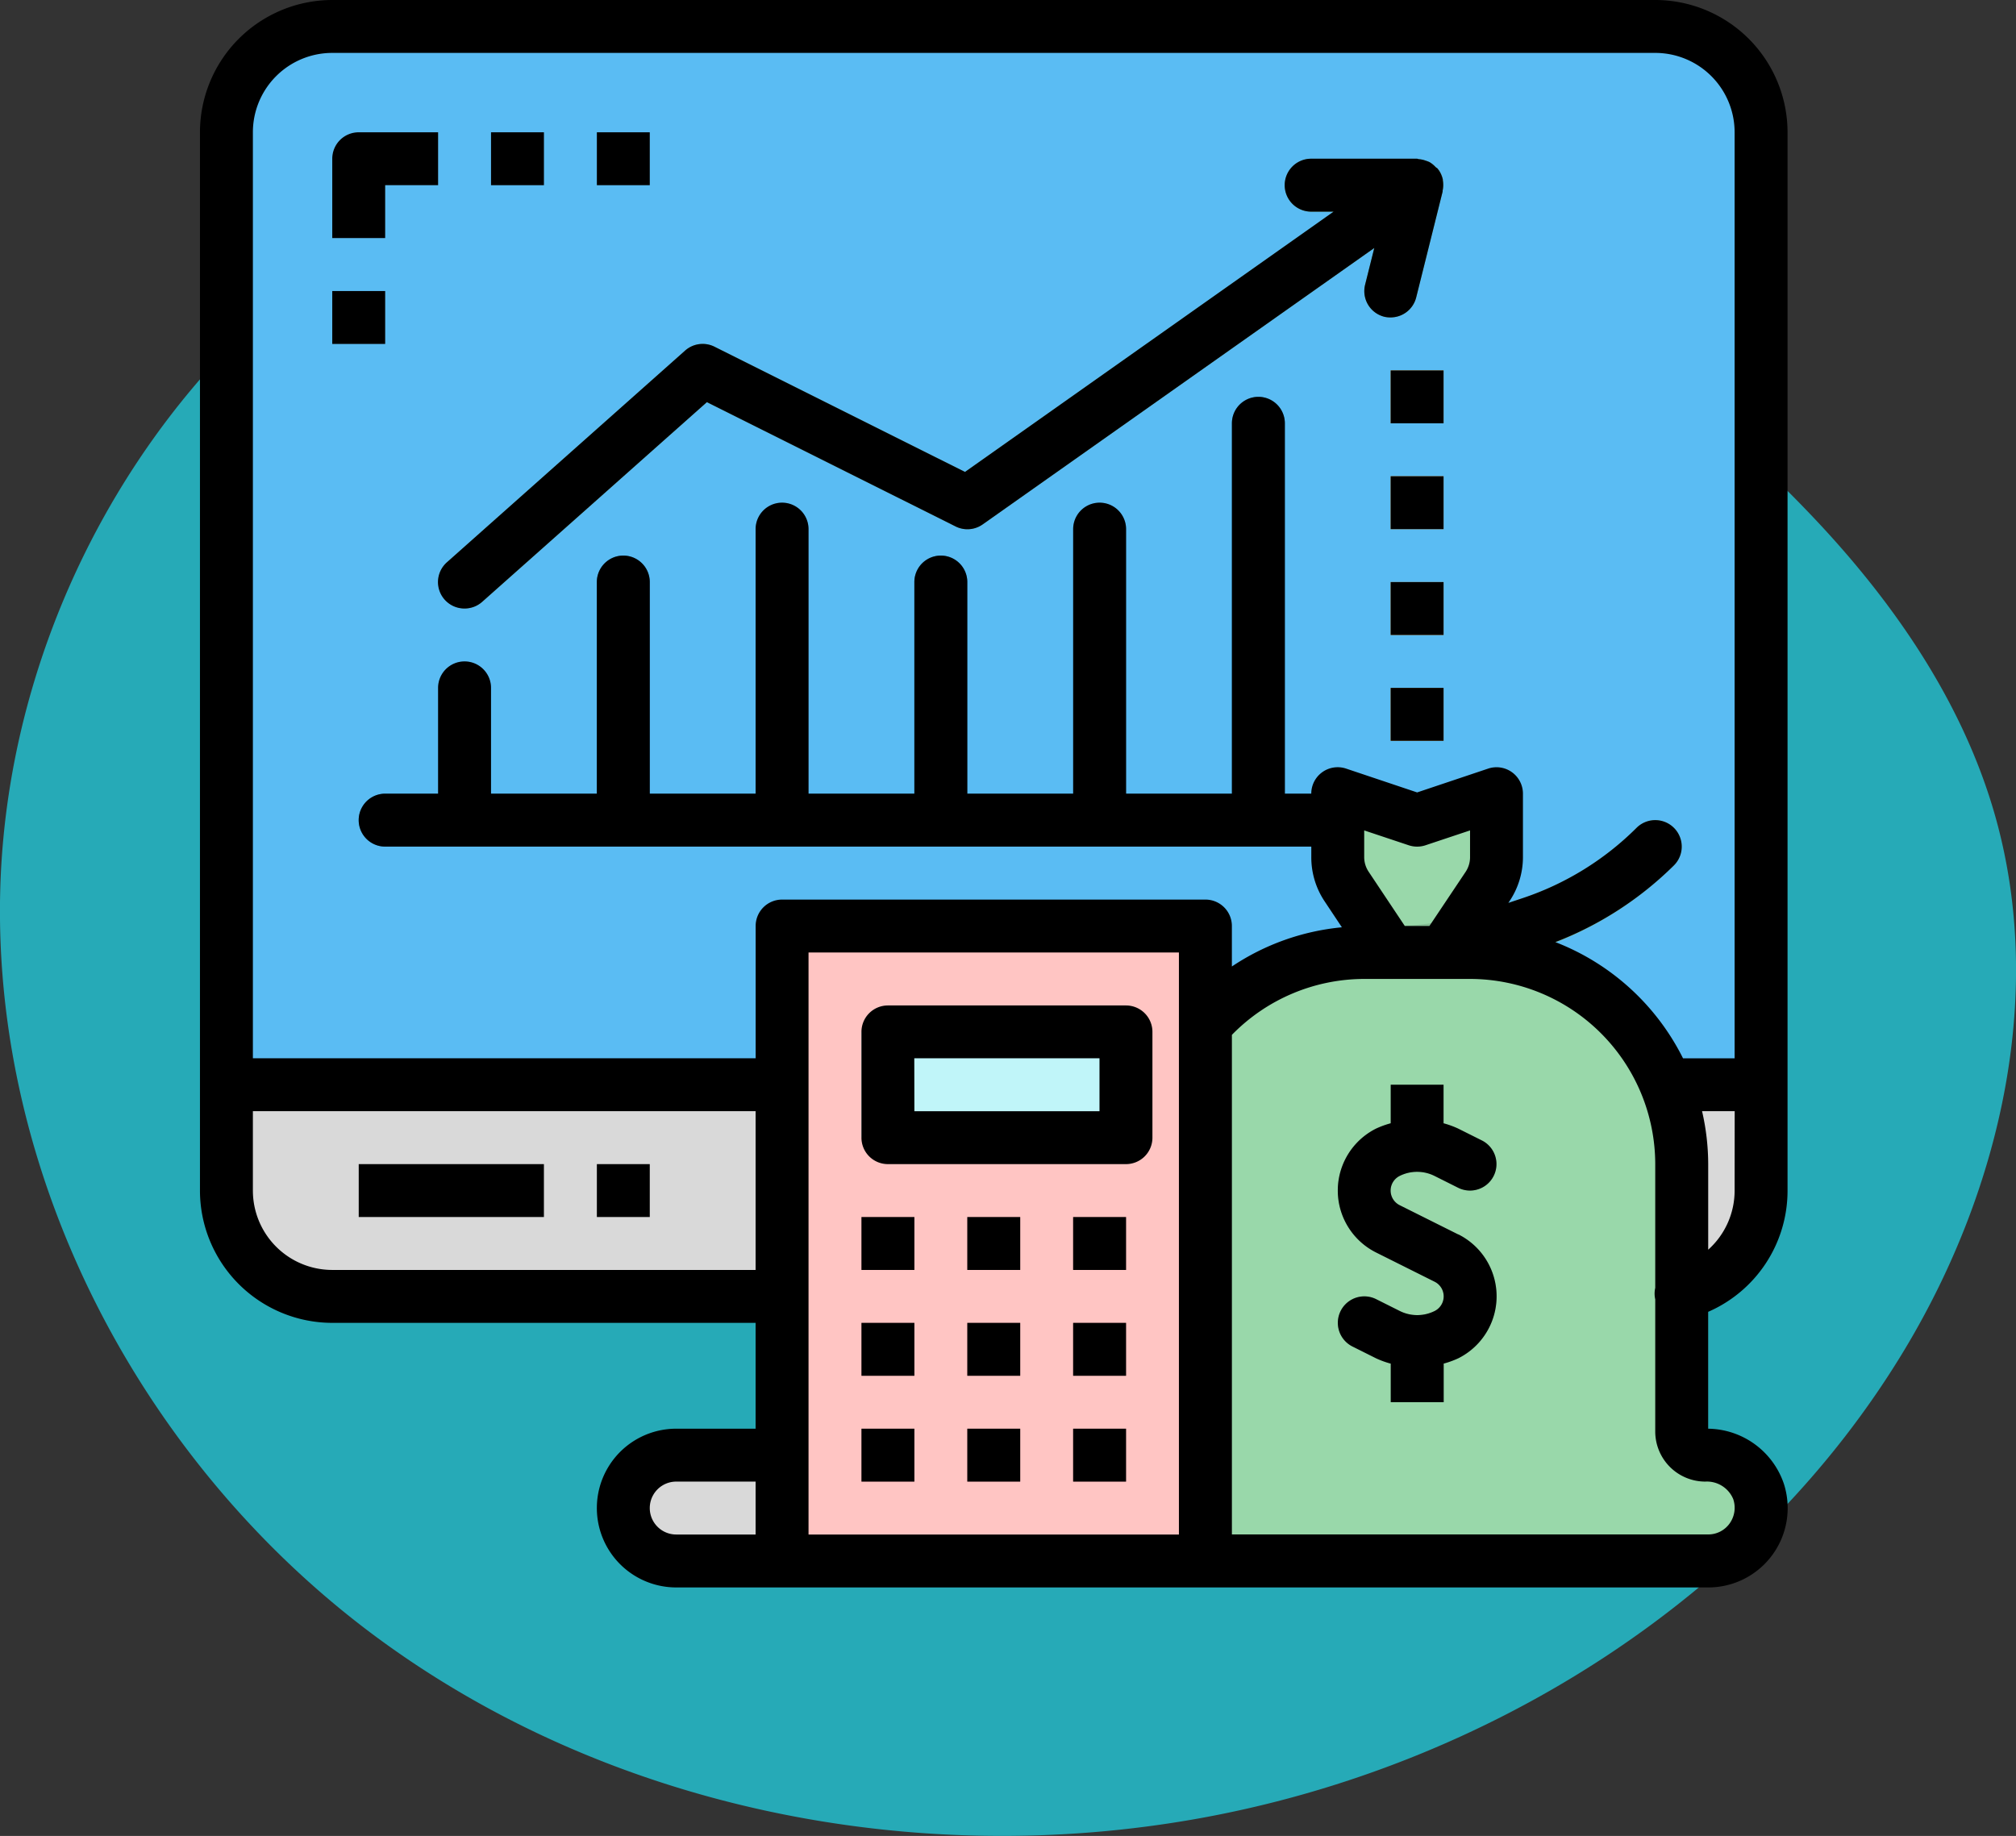 <svg xmlns="http://www.w3.org/2000/svg" width="129.737" height="118.16" viewBox="0 0 129.737 118.16">
  <rect x="0" y="0" width="129.737" height="118.16" fill="#333333" stroke="none"/>
  <g id="Grupo_1101895" data-name="Grupo 1101895" transform="translate(-251.264 -9632.062)">
    <path id="_12068" data-name="12068" d="M98.737,72.292c-13.285-1.834-27.318-1.386-39.407,4.421-16.765,8.052-27.775,26.309-28.2,44.9S40.4,158.479,55.36,169.523s34.7,14.959,53,11.643c18.453-3.344,35.773-14.186,45.4-30.28,6.172-10.321,9.057-23.065,5.647-34.6-2.059-6.961-6.267-13.128-11.217-18.437A82.875,82.875,0,0,0,98.737,72.292Z" transform="translate(220.145 9567.913)" fill="#26aab7"/>
    <g id="inversion" transform="translate(264.132 9632.042)">
      <path id="Trazado_878673" data-name="Trazado 878673" d="M172.272,409.047H131.406a3.406,3.406,0,1,1,0-6.811h6.811l6.811-10.217H158.65l8.514,10.217h5.108a3.406,3.406,0,0,1,0,6.811Zm0,0" transform="translate(-100.755 -308.564)" fill="#d9d9d9"/>
      <path id="Trazado_878674" data-name="Trazado 878674" d="M14.811,8.02H99.95a6.811,6.811,0,0,1,6.811,6.811V82.942a6.811,6.811,0,0,1-6.811,6.811H14.811A6.811,6.811,0,0,1,8,82.942V14.831A6.811,6.811,0,0,1,14.811,8.02Zm0,0" transform="translate(-6.297 -6.297)" fill="#d9d9d9"/>
      <path id="Trazado_878675" data-name="Trazado 878675" d="M106.761,76.131H8v-61.3A6.811,6.811,0,0,1,14.811,8.02H99.95a6.811,6.811,0,0,1,6.811,6.811Zm0,0" transform="translate(-6.297 -6.297)" fill="#5abcf3"/>
      <path id="Trazado_878676" data-name="Trazado 878676" d="M304.694,320.372a1.513,1.513,0,0,1-1.516-1.516V301.642a13.622,13.622,0,0,0-13.622-13.622H282.74a13.622,13.622,0,0,0-13.622,13.622v17.215a1.513,1.513,0,0,1-1.516,1.516,3.534,3.534,0,0,0-3.542,2.834,3.406,3.406,0,0,0,3.355,3.978h37.461a3.416,3.416,0,0,0,3.235-4.48A3.517,3.517,0,0,0,304.694,320.372Zm0,0" transform="translate(-207.817 -226.7)" fill="#99d8aa"/>
      <path id="Trazado_878677" data-name="Trazado 878677" d="M351.753,337.654l-3.767-1.882a1.053,1.053,0,0,1,0-1.884,2.513,2.513,0,0,1,2.242,0l1.523.763a1.7,1.7,0,1,0,1.522-3.048l-1.522-.761a5.84,5.84,0,0,0-.941-.341V328.02h-3.4V330.5a5.793,5.793,0,0,0-.94.341,4.457,4.457,0,0,0,0,7.975l3.766,1.882a1.053,1.053,0,0,1,0,1.884,2.511,2.511,0,0,1-2.241,0l-1.524-.763a1.7,1.7,0,1,0-1.522,3.048l1.522.761a5.84,5.84,0,0,0,.941.341v2.481h3.406v-2.484a5.83,5.83,0,0,0,.94-.341,4.458,4.458,0,0,0,0-7.976Zm0,0" transform="translate(-270.78 -258.186)" fill="#85bc94"/>
      <path id="Trazado_878678" data-name="Trazado 878678" d="M136.654,49.411v-.046a1.711,1.711,0,0,0-.273-.625c-.008-.012-.023-.018-.032-.031s-.008-.023-.017-.034c-.039-.051-.1-.073-.145-.117a1.7,1.7,0,0,0-.39-.317,1.736,1.736,0,0,0-.237-.09,1.646,1.646,0,0,0-.446-.1c-.045,0-.082-.029-.126-.029h-6.811a1.7,1.7,0,1,0,0,3.406h1.446L105.892,68.177,89.774,60.118a1.7,1.7,0,0,0-1.893.25L72.556,73.99a1.707,1.707,0,0,0,2.265,2.554L89.283,63.685l16.006,8a1.7,1.7,0,0,0,1.744-.133l25.2-17.789-.59,2.362a1.7,1.7,0,0,0,1.238,2.065,1.655,1.655,0,0,0,.4.042,1.7,1.7,0,0,0,1.65-1.289l1.7-6.811v-.06A1.726,1.726,0,0,0,136.654,49.411Zm0,0" transform="translate(-56.66 -37.783)" fill="#6b9777"/>
      <path id="Trazado_878679" data-name="Trazado 878679" d="M313.7,148.967a1.7,1.7,0,0,1-1.7-1.7V121.722a1.7,1.7,0,1,1,3.406,0v25.542A1.7,1.7,0,0,1,313.7,148.967Zm0,0" transform="translate(-245.591 -94.458)" fill="#277baa"/>
      <path id="Trazado_878680" data-name="Trazado 878680" d="M73.7,211.939a1.7,1.7,0,0,1-1.7-1.7v-8.514a1.7,1.7,0,1,1,3.406,0v8.514A1.7,1.7,0,0,1,73.7,211.939Zm0,0" transform="translate(-56.675 -157.43)" fill="#4799cf"/>
      <path id="Trazado_878681" data-name="Trazado 878681" d="M121.7,186.75a1.7,1.7,0,0,1-1.7-1.7V169.722a1.7,1.7,0,0,1,3.406,0v15.325A1.7,1.7,0,0,1,121.7,186.75Zm0,0" transform="translate(-94.458 -132.242)" fill="#277baa"/>
      <path id="Trazado_878682" data-name="Trazado 878682" d="M217.7,186.75a1.7,1.7,0,0,1-1.7-1.7V169.722a1.7,1.7,0,0,1,3.406,0v15.325A1.7,1.7,0,0,1,217.7,186.75Zm0,0" transform="translate(-170.025 -132.242)" fill="#277baa"/>
      <path id="Trazado_878683" data-name="Trazado 878683" d="M265.7,174.156a1.7,1.7,0,0,1-1.7-1.7V153.722a1.7,1.7,0,1,1,3.406,0v18.731A1.7,1.7,0,0,1,265.7,174.156Zm0,0" transform="translate(-207.808 -119.647)" fill="#4799cf"/>
      <path id="Trazado_878684" data-name="Trazado 878684" d="M169.7,174.156a1.7,1.7,0,0,1-1.7-1.7V153.722a1.7,1.7,0,0,1,3.406,0v18.731A1.7,1.7,0,0,1,169.7,174.156Zm0,0" transform="translate(-132.242 -119.647)" fill="#4799cf"/>
      <path id="Trazado_878685" data-name="Trazado 878685" d="M43.406,46.831H40V41.722a1.7,1.7,0,0,1,1.7-1.7h5.108v3.406H43.406Zm0,0" transform="translate(-31.486 -31.486)" fill="#75caf9"/>
      <path id="Trazado_878686" data-name="Trazado 878686" d="M40,88.02h3.406v3.406H40Zm0,0" transform="translate(-31.486 -69.269)" fill="#75caf9"/>
      <path id="Trazado_878687" data-name="Trazado 878687" d="M88,40.02h3.406v3.406H88Zm0,0" transform="translate(-69.269 -31.486)" fill="#75caf9"/>
      <path id="Trazado_878688" data-name="Trazado 878688" d="M120,40.02h3.406v3.406H120Zm0,0" transform="translate(-94.458 -31.486)" fill="#75caf9"/>
      <path id="Trazado_878689" data-name="Trazado 878689" d="M48,352.02H59.919v3.406H48Zm0,0" transform="translate(-37.783 -277.078)" fill="#ebebeb"/>
      <path id="Trazado_878690" data-name="Trazado 878690" d="M120,352.02h3.406v3.406H120Zm0,0" transform="translate(-94.458 -277.078)" fill="#ebebeb"/>
      <path id="Trazado_878691" data-name="Trazado 878691" d="M360,208.02h3.406v3.406H360Zm0,0" transform="translate(-283.375 -163.728)" fill="#f7ba61"/>
      <path id="Trazado_878692" data-name="Trazado 878692" d="M360,176.02h3.406v3.406H360Zm0,0" transform="translate(-283.375 -138.539)" fill="#f7ba61"/>
      <path id="Trazado_878693" data-name="Trazado 878693" d="M360,144.02h3.406v3.406H360Zm0,0" transform="translate(-283.375 -113.35)" fill="#f7ba61"/>
      <path id="Trazado_878694" data-name="Trazado 878694" d="M360,112.02h3.406v3.406H360Zm0,0" transform="translate(-283.375 -88.161)" fill="#f7ba61"/>
      <path id="Trazado_878695" data-name="Trazado 878695" d="M111,243.425H49.7a1.7,1.7,0,0,1,0-3.406H111a1.7,1.7,0,0,1,0,3.406Zm0,0" transform="translate(-37.783 -188.916)" fill="#277baa"/>
      <path id="Trazado_878696" data-name="Trazado 878696" d="M353.645,245.979l-2.834,4.257h-3.406l-2.834-4.257A3.406,3.406,0,0,1,344,244.1V240.02l5.108,1.7,5.108-1.7V244.1A3.406,3.406,0,0,1,353.645,245.979Zm0,0" transform="translate(-270.78 -188.916)" fill="#99d8aa"/>
      <path id="Trazado_878697" data-name="Trazado 878697" d="M353.7,258.314a1.7,1.7,0,0,1,0-3.406,19.217,19.217,0,0,0,6.1-.989l2.416-.806a18.8,18.8,0,0,0,7.31-4.517A1.7,1.7,0,0,1,371.935,251a22.2,22.2,0,0,1-8.64,5.339l-2.416.806A22.633,22.633,0,0,1,353.7,258.314Zm0,0" transform="translate(-277.078 -195.291)" fill="#85bc94"/>
      <path id="Trazado_878698" data-name="Trazado 878698" d="M176,280.02h27.245v40.867H176Zm0,0" transform="translate(-138.539 -220.403)" fill="#ffc5c3"/>
      <path id="Trazado_878699" data-name="Trazado 878699" d="M200,312.02h17.028v6.811H200Zm0,0" transform="translate(-157.43 -245.591)" fill="#c0f5f9"/>
      <g id="Grupo_1100941" data-name="Grupo 1100941" transform="translate(42.57 78.348)">
        <path id="Trazado_878700" data-name="Trazado 878700" d="M200,368.02h3.406v3.406H200Zm0,0" transform="translate(-200 -368.02)" fill="#eea5a9"/>
        <path id="Trazado_878701" data-name="Trazado 878701" d="M232,368.02h3.406v3.406H232Zm0,0" transform="translate(-225.189 -368.02)" fill="#eea5a9"/>
        <path id="Trazado_878702" data-name="Trazado 878702" d="M264,368.02h3.406v3.406H264Zm0,0" transform="translate(-250.378 -368.02)" fill="#eea5a9"/>
        <path id="Trazado_878703" data-name="Trazado 878703" d="M200,400.02h3.406v3.406H200Zm0,0" transform="translate(-200 -393.208)" fill="#eea5a9"/>
        <path id="Trazado_878704" data-name="Trazado 878704" d="M232,400.02h3.406v3.406H232Zm0,0" transform="translate(-225.189 -393.208)" fill="#eea5a9"/>
        <path id="Trazado_878705" data-name="Trazado 878705" d="M264,400.02h3.406v3.406H264Zm0,0" transform="translate(-250.378 -393.208)" fill="#eea5a9"/>
        <path id="Trazado_878706" data-name="Trazado 878706" d="M200,432.02h3.406v3.406H200Zm0,0" transform="translate(-200 -418.397)" fill="#eea5a9"/>
        <path id="Trazado_878707" data-name="Trazado 878707" d="M232,432.02h3.406v3.406H232Zm0,0" transform="translate(-225.189 -418.397)" fill="#eea5a9"/>
        <path id="Trazado_878708" data-name="Trazado 878708" d="M264,432.02h3.406v3.406H264Zm0,0" transform="translate(-250.378 -418.397)" fill="#eea5a9"/>
      </g>
      <path id="Trazado_878709" data-name="Trazado 878709" d="M201.7,314.236h15.325a1.7,1.7,0,0,0,1.7-1.7v-6.811a1.7,1.7,0,0,0-1.7-1.7H201.7a1.7,1.7,0,0,0-1.7,1.7v6.811A1.7,1.7,0,0,0,201.7,314.236Zm1.7-6.811h11.919v3.406H203.406Zm0,0" transform="translate(-157.43 -239.294)"/>
      <path id="Trazado_878710" data-name="Trazado 878710" d="M200,368.02h3.406v3.406H200Zm0,0" transform="translate(-157.43 -289.672)"/>
      <path id="Trazado_878711" data-name="Trazado 878711" d="M232,368.02h3.406v3.406H232Zm0,0" transform="translate(-182.619 -289.672)"/>
      <path id="Trazado_878712" data-name="Trazado 878712" d="M264,368.02h3.406v3.406H264Zm0,0" transform="translate(-207.808 -289.672)"/>
      <path id="Trazado_878713" data-name="Trazado 878713" d="M200,400.02h3.406v3.406H200Zm0,0" transform="translate(-157.43 -314.861)"/>
      <path id="Trazado_878714" data-name="Trazado 878714" d="M232,400.02h3.406v3.406H232Zm0,0" transform="translate(-182.619 -314.861)"/>
      <path id="Trazado_878715" data-name="Trazado 878715" d="M264,400.02h3.406v3.406H264Zm0,0" transform="translate(-207.808 -314.861)"/>
      <path id="Trazado_878716" data-name="Trazado 878716" d="M200,432.02h3.406v3.406H200Zm0,0" transform="translate(-157.43 -340.05)"/>
      <path id="Trazado_878717" data-name="Trazado 878717" d="M232,432.02h3.406v3.406H232Zm0,0" transform="translate(-182.619 -340.05)"/>
      <path id="Trazado_878718" data-name="Trazado 878718" d="M264,432.02h3.406v3.406H264Zm0,0" transform="translate(-207.808 -340.05)"/>
      <path id="Trazado_878719" data-name="Trazado 878719" d="M8.514,85.159H35.758V91.97H30.65a5.108,5.108,0,1,0,0,10.217H97.059a5.108,5.108,0,0,0,4.868-6.681,5.214,5.214,0,0,0-4.868-3.535V84.449a8.5,8.5,0,0,0,5.108-7.8V8.533A8.524,8.524,0,0,0,93.653.02H8.514A8.524,8.524,0,0,0,0,8.533V76.645A8.524,8.524,0,0,0,8.514,85.159ZM35.758,98.781H30.65a1.7,1.7,0,0,1,0-3.406h5.108ZM63,66V98.781H39.164V61.32H63ZM98.671,96.5a1.734,1.734,0,0,1-.241,1.583,1.686,1.686,0,0,1-1.371.693H66.409V66.624a11.92,11.92,0,0,1,8.514-3.6h6.811A11.933,11.933,0,0,1,93.653,74.942v7.966a1.652,1.652,0,0,0,0,.738V92.16a3.224,3.224,0,0,0,3.223,3.215A1.833,1.833,0,0,1,98.671,96.5ZM74.923,55.19V53.465l2.868.957a1.713,1.713,0,0,0,1.076,0l2.868-.957V55.19a1.7,1.7,0,0,1-.286.944L79.12,59.617H77.537l-2.328-3.492A1.7,1.7,0,0,1,74.923,55.19ZM98.761,76.645a5.1,5.1,0,0,1-1.7,3.805V74.942a15.292,15.292,0,0,0-.395-3.406h2.1ZM3.406,8.533A5.109,5.109,0,0,1,8.514,3.425H93.653a5.109,5.109,0,0,1,5.108,5.108v59.6H95.441a15.392,15.392,0,0,0-8.217-7.48,22.2,22.2,0,0,0,7.633-4.938A1.7,1.7,0,0,0,92.449,53.3a18.8,18.8,0,0,1-7.31,4.517l-.938.313.08-.121a5.093,5.093,0,0,0,.858-2.825V51.1A1.7,1.7,0,0,0,82.9,49.487l-4.57,1.533-4.57-1.533A1.7,1.7,0,0,0,71.517,51.1h-1.7V27.264a1.7,1.7,0,1,0-3.406,0V51.1H59.6V34.075a1.7,1.7,0,0,0-3.406,0V51.1H49.381V37.481a1.7,1.7,0,0,0-3.406,0V51.1H39.164V34.075a1.7,1.7,0,0,0-3.406,0V51.1H28.947V37.481a1.7,1.7,0,0,0-3.406,0V51.1H18.731V44.292a1.7,1.7,0,1,0-3.406,0V51.1H11.919a1.7,1.7,0,1,0,0,3.406h59.6v.681a5.089,5.089,0,0,0,.851,2.834L73.487,59.7a15.318,15.318,0,0,0-7.079,2.523V59.617a1.7,1.7,0,0,0-1.7-1.7H37.461a1.7,1.7,0,0,0-1.7,1.7v8.514H3.406Zm0,63H35.758V81.753H8.514a5.109,5.109,0,0,1-5.108-5.108Zm0,0"/>
      <path id="Trazado_878720" data-name="Trazado 878720" d="M73.694,76.967a1.7,1.7,0,0,0,1.132-.429L89.289,63.685l16.006,8a1.7,1.7,0,0,0,1.744-.133l25.2-17.789-.59,2.362a1.7,1.7,0,0,0,1.238,2.065,1.655,1.655,0,0,0,.4.042,1.7,1.7,0,0,0,1.65-1.289l1.7-6.811v-.06a1.726,1.726,0,0,0,.012-.666v-.046a1.711,1.711,0,0,0-.273-.625c-.008-.012-.024-.018-.032-.031s-.008-.023-.017-.034c-.039-.051-.1-.073-.145-.117a1.7,1.7,0,0,0-.39-.317,1.778,1.778,0,0,0-.237-.09,1.644,1.644,0,0,0-.446-.1c-.041,0-.078-.029-.122-.029h-6.811a1.7,1.7,0,1,0,0,3.406h1.446L105.9,68.177,89.78,60.118a1.7,1.7,0,0,0-1.893.25L72.562,73.99a1.7,1.7,0,0,0,1.132,2.977Zm0,0" transform="translate(-56.667 -37.783)"/>
      <path id="Trazado_878721" data-name="Trazado 878721" d="M43.406,43.425h3.406V40.02H41.7a1.7,1.7,0,0,0-1.7,1.7v5.108h3.406Zm0,0" transform="translate(-31.486 -31.486)"/>
      <path id="Trazado_878722" data-name="Trazado 878722" d="M40,88.02h3.406v3.406H40Zm0,0" transform="translate(-31.486 -69.269)"/>
      <path id="Trazado_878723" data-name="Trazado 878723" d="M88,40.02h3.406v3.406H88Zm0,0" transform="translate(-69.269 -31.486)"/>
      <path id="Trazado_878724" data-name="Trazado 878724" d="M120,40.02h3.406v3.406H120Zm0,0" transform="translate(-94.458 -31.486)"/>
      <path id="Trazado_878725" data-name="Trazado 878725" d="M48,352.02H59.919v3.406H48Zm0,0" transform="translate(-37.783 -277.078)"/>
      <path id="Trazado_878726" data-name="Trazado 878726" d="M120,352.02h3.406v3.406H120Zm0,0" transform="translate(-94.458 -277.078)"/>
      <path id="Trazado_878727" data-name="Trazado 878727" d="M360,208.02h3.406v3.406H360Zm0,0" transform="translate(-283.375 -163.728)"/>
      <path id="Trazado_878728" data-name="Trazado 878728" d="M360,176.02h3.406v3.406H360Zm0,0" transform="translate(-283.375 -138.539)"/>
      <path id="Trazado_878729" data-name="Trazado 878729" d="M360,144.02h3.406v3.406H360Zm0,0" transform="translate(-283.375 -113.35)"/>
      <path id="Trazado_878730" data-name="Trazado 878730" d="M360,112.02h3.406v3.406H360Zm0,0" transform="translate(-283.375 -88.161)"/>
      <path id="Trazado_878731" data-name="Trazado 878731" d="M351.753,337.654l-3.767-1.882a1.053,1.053,0,0,1,0-1.884,2.513,2.513,0,0,1,2.242,0l1.523.763a1.7,1.7,0,1,0,1.522-3.048l-1.522-.761a5.84,5.84,0,0,0-.941-.341V328.02h-3.4V330.5a5.793,5.793,0,0,0-.94.341,4.457,4.457,0,0,0,0,7.975l3.766,1.882a1.053,1.053,0,0,1,0,1.884,2.511,2.511,0,0,1-2.241,0l-1.524-.763a1.7,1.7,0,1,0-1.522,3.048l1.522.761a5.84,5.84,0,0,0,.941.341v2.481h3.406v-2.484a5.83,5.83,0,0,0,.94-.341,4.458,4.458,0,0,0,0-7.976Zm0,0" transform="translate(-270.78 -258.186)"/>
    </g>
  </g>
</svg>
